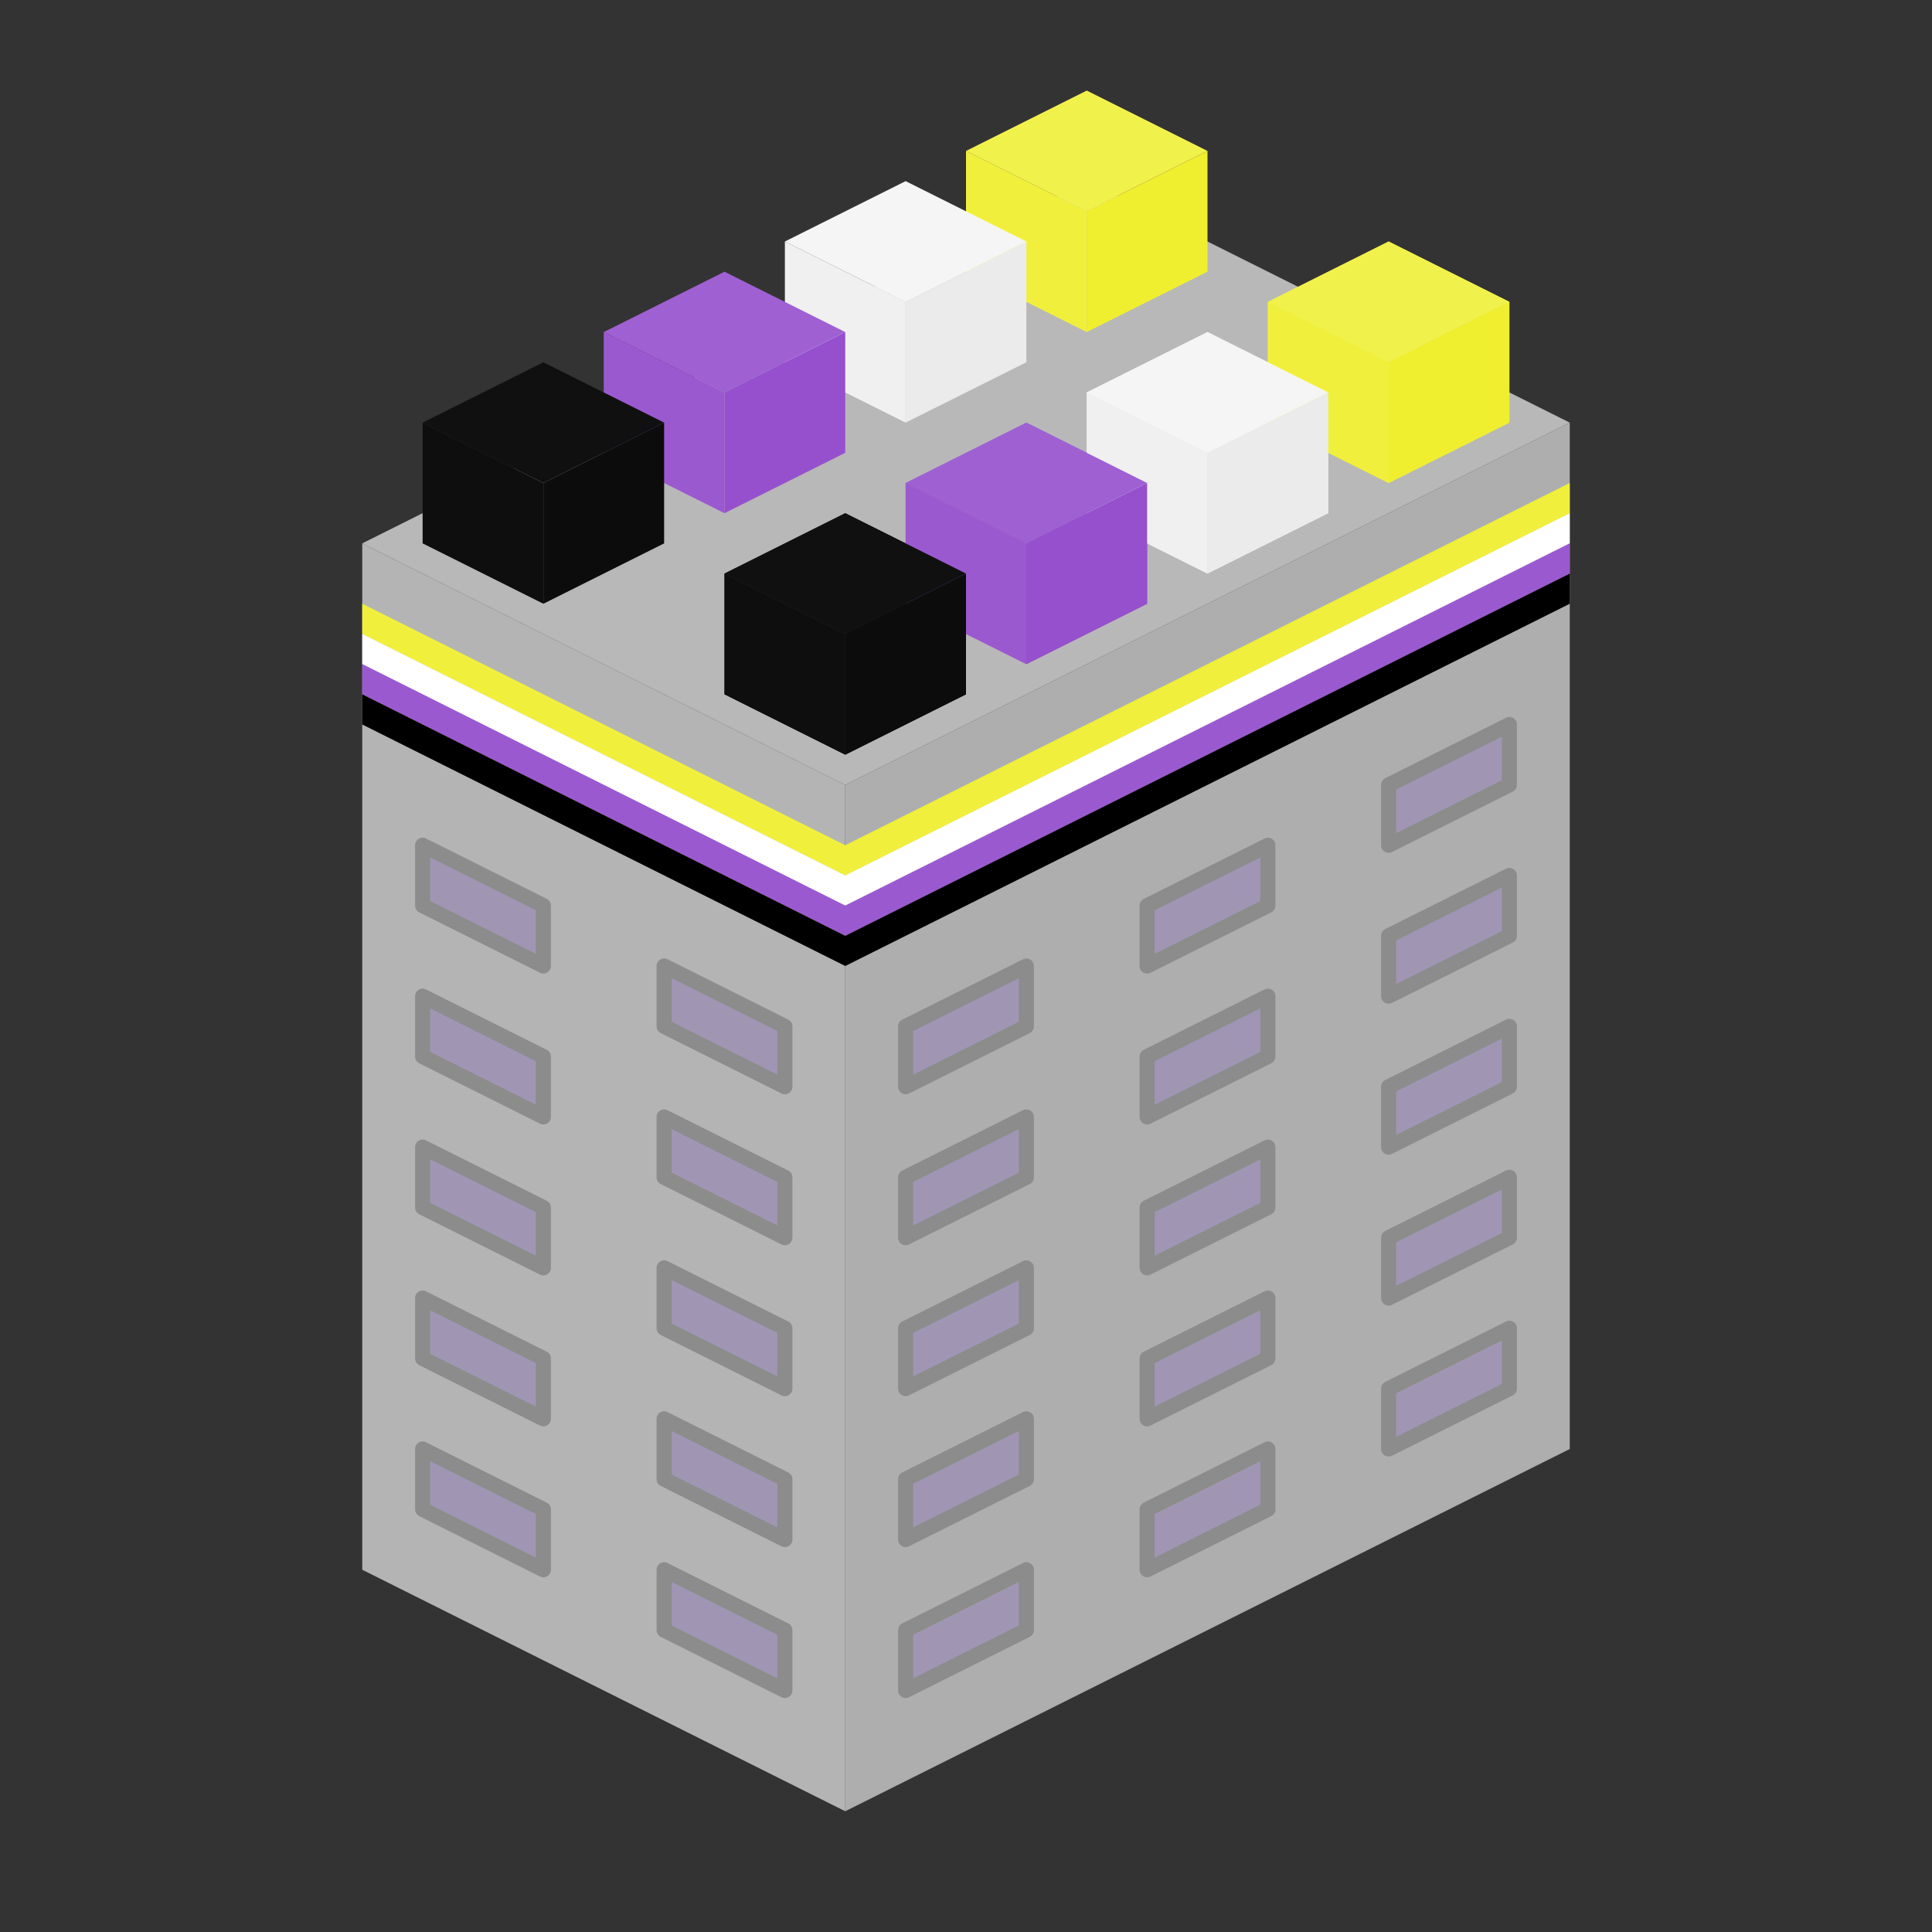 <?xml version="1.0" encoding="UTF-8" standalone="no"?>
<!-- Created with Inkscape (http://www.inkscape.org/) -->

<svg
   width="128"
   height="128"
   viewBox="0 0 128 128"
   version="1.1"
   id="svg5"
   inkscape:version="1.2.2 (b0a8486, 2022-12-01)"
   sodipodi:docname="building_6.svg"
   inkscape:export-filename="../buildings/building_6.png"
   inkscape:export-xdpi="96"
   inkscape:export-ydpi="96"
   xmlns:inkscape="http://www.inkscape.org/namespaces/inkscape"
   xmlns:sodipodi="http://sodipodi.sourceforge.net/DTD/sodipodi-0.dtd"
   xmlns="http://www.w3.org/2000/svg"
   xmlns:svg="http://www.w3.org/2000/svg">
  <rect x="0" y="0" width="128" height="128" fill="#333333" stroke="none"/>
  <sodipodi:namedview
     id="namedview7"
     pagecolor="#505050"
     bordercolor="#ffffff"
     borderopacity="1"
     inkscape:showpageshadow="0"
     inkscape:pageopacity="0"
     inkscape:pagecheckerboard="1"
     inkscape:deskcolor="#505050"
     inkscape:document-units="px"
     showgrid="true"
     inkscape:zoom="3.5837332"
     inkscape:cx="50.505993"
     inkscape:cy="80.084088"
     inkscape:window-width="1920"
     inkscape:window-height="1008"
     inkscape:window-x="0"
     inkscape:window-y="0"
     inkscape:window-maximized="1"
     inkscape:current-layer="layer3">
    <inkscape:grid
       type="xygrid"
       id="grid9"
       spacingx="4"
       spacingy="2"
       originx="0"
       originy="0"
       empspacing="4" />
  </sodipodi:namedview>
  <defs
     id="defs2">
    <filter
       inkscape:label="Inset"
       inkscape:menu="Shadows and Glows"
       inkscape:menu-tooltip="Shadowy outer bevel"
       style="color-interpolation-filters:sRGB;"
       id="filter14935"
       x="-0.765"
       y="-0.68"
       width="2.53"
       height="2.36">
      <feMorphology
         result="result1"
         in="SourceAlpha"
         operator="dilate"
         radius="3.6"
         id="feMorphology14923" />
      <feGaussianBlur
         stdDeviation="3.6"
         in="result1"
         result="result0"
         id="feGaussianBlur14925" />
      <feDiffuseLighting
         surfaceScale="-5"
         id="feDiffuseLighting14929">
        <feDistantLight
           elevation="45"
           azimuth="225"
           id="feDistantLight14927" />
      </feDiffuseLighting>
      <feComposite
         in2="result0"
         operator="in"
         result="result91"
         id="feComposite14931" />
      <feComposite
         in="SourceGraphic"
         in2="result91"
         id="feComposite14933" />
    </filter>
  </defs>
  <g
     inkscape:label="Layer 1"
     inkscape:groupmode="layer"
     id="layer1" />
  <g
     inkscape:groupmode="layer"
     id="layer3"
     inkscape:label="Layer 2">
    <path
       style="fill:#b4b4b4;fill-opacity:1;stroke:none;stroke-width:4;stroke-dasharray:none;stroke-opacity:1"
       d="M 56,120 24,104 V 36 l 32,16 z"
       id="path10794"
       sodipodi:nodetypes="ccccc" />
    <path
       style="fill:#aeaeae;fill-opacity:1;stroke:none;stroke-width:4;stroke-dasharray:none;stroke-opacity:1"
       d="M 56,120 104,96 V 28 L 56,52 Z"
       id="path12308"
       sodipodi:nodetypes="ccccc" />
    <path
       style="fill:#b8b8b8;fill-opacity:1;stroke:none;stroke-width:4;stroke-dasharray:none;stroke-opacity:1"
       d="M 56,52 104,28 72,12 24,36 Z"
       id="path14773"
       sodipodi:nodetypes="ccccc" />
    <path
       style="fill:#a096b4;fill-opacity:1;stroke:#8c8c8c;stroke-width:1;stroke-linejoin:round;stroke-dasharray:none;stroke-opacity:1"
       d="M 28,96 36,100 v 4 l -8,-4 z"
       id="path18951" />
    <path
       style="fill:#f0f03c;fill-opacity:1;stroke:none;stroke-width:1;stroke-linejoin:round;stroke-dasharray:none;stroke-opacity:1"
       d="m 24,40 32,16 48,-24 v 2 L 56,58 24,42 Z"
       id="path19978" />
    <path
       style="fill:#ffffff;fill-opacity:1;stroke:none;stroke-width:1;stroke-linejoin:round;stroke-dasharray:none;stroke-opacity:1"
       d="m 24,42 32,16 48,-24 v 2 L 56,60 24,44 Z"
       id="path22507" />
    <path
       style="fill:#9b59d0;fill-opacity:1;stroke:none;stroke-width:1;stroke-linejoin:round;stroke-dasharray:none;stroke-opacity:1"
       d="m 24,44 32,16 48,-24 v 2 L 56,62 24,46 Z"
       id="path22509" />
    <path
       style="fill:#000000;fill-opacity:1;stroke:none;stroke-width:1;stroke-linejoin:round;stroke-dasharray:none;stroke-opacity:1"
       d="m 24,46 32,16 48,-24 v 2 L 56,64 24,48 Z"
       id="path24017" />
    <path
       style="fill:#a096b4;fill-opacity:1;stroke:#8c8c8c;stroke-width:1;stroke-linejoin:round;stroke-dasharray:none;stroke-opacity:1"
       d="m 44,104 8,4 v 4 l -8,-4 z"
       id="path24067" />
    <path
       style="fill:#a096b4;fill-opacity:1;stroke:#8c8c8c;stroke-width:1;stroke-linejoin:round;stroke-dasharray:none;stroke-opacity:1"
       d="m 68,104 -8,4 v 4 l 8,-4 z"
       id="path24813" />
    <path
       style="fill:#a096b4;fill-opacity:1;stroke:#8c8c8c;stroke-width:1;stroke-linejoin:round;stroke-dasharray:none;stroke-opacity:1"
       d="m 84,96 -8,4 v 4 l 8,-4 z"
       id="path24815" />
    <path
       style="fill:#a096b4;fill-opacity:1;stroke:#8c8c8c;stroke-width:1;stroke-linejoin:round;stroke-dasharray:none;stroke-opacity:1"
       d="m 100,88 -8,4 v 4 l 8,-4 z"
       id="path24817" />
    <path
       style="fill:#f0f0f0;fill-opacity:1;stroke:none;stroke-width:1;stroke-linejoin:round;stroke-dasharray:none;stroke-opacity:1"
       d="m 72,34 8,4 v -8 l -8,-4 z"
       id="path25059" />
    <path
       style="fill:#9b59d0;fill-opacity:1;stroke:none;stroke-width:1;stroke-linejoin:round;stroke-dasharray:none;stroke-opacity:1"
       d="m 60,40 8,4 v -8 l -8,-4 z"
       id="path25038" />
    <path
       style="fill:#9650cd;fill-opacity:1;stroke:none;stroke-width:1;stroke-linejoin:round;stroke-dasharray:none;stroke-opacity:1"
       d="m 76,40 -8,4 v -8 l 8,-4 z"
       id="path25040" />
    <path
       style="fill:#9f60d2;fill-opacity:1;stroke:none;stroke-width:1;stroke-linejoin:round;stroke-dasharray:none;stroke-opacity:1"
       d="m 60,32 8,4 8,-4 -8,-4 z"
       id="path25042" />
    <path
       style="fill:#0e0e0e;fill-opacity:1;stroke:none;stroke-width:1;stroke-linejoin:round;stroke-dasharray:none;stroke-opacity:1"
       d="m 48,46 8,4 v -8 l -8,-4 z"
       id="path25032" />
    <path
       style="fill:#0c0c0c;fill-opacity:1;stroke:none;stroke-width:1;stroke-linejoin:round;stroke-dasharray:none;stroke-opacity:1"
       d="m 64,46 -8,4 v -8 l 8,-4 z"
       id="path25034" />
    <path
       style="fill:#101010;fill-opacity:1;stroke:none;stroke-width:1;stroke-linejoin:round;stroke-dasharray:none;stroke-opacity:1"
       d="m 48,38 8,4 8,-4 -8,-4 z"
       id="path25036" />
    <path
       style="fill:#f0f03c;fill-opacity:1;stroke:none;stroke-width:1;stroke-linejoin:round;stroke-dasharray:none;stroke-opacity:1"
       d="m 84,28 8,4 v -8 l -8,-4 z"
       id="path25050" />
    <path
       style="fill:#efef2f;fill-opacity:1;stroke:none;stroke-width:1;stroke-linejoin:round;stroke-dasharray:none;stroke-opacity:1"
       d="m 100,28 -8,4 v -8 l 8,-4 z"
       id="path25052" />
    <path
       style="fill:#f1f14b;fill-opacity:1;stroke:none;stroke-width:1;stroke-linejoin:round;stroke-dasharray:none;stroke-opacity:1"
       d="m 84,20 8,4 8,-4 -8,-4 z"
       id="path25054" />
    <path
       style="fill:#ebebeb;fill-opacity:1;stroke:none;stroke-width:1;stroke-linejoin:round;stroke-dasharray:none;stroke-opacity:1"
       d="m 88,34 -8,4 v -8 l 8,-4 z"
       id="path25061" />
    <path
       style="fill:#f5f5f5;fill-opacity:1;stroke:none;stroke-width:1;stroke-linejoin:round;stroke-dasharray:none;stroke-opacity:1"
       d="m 72,26 8,4 8,-4 -8,-4 z"
       id="path25063" />
    <path
       style="fill:#f0f0f0;fill-opacity:1;stroke:none;stroke-width:1;stroke-linejoin:round;stroke-dasharray:none;stroke-opacity:1"
       d="m 72,34 8,4 v -8 l -8,-4 z"
       id="path25122" />
    <path
       style="fill:#9b59d0;fill-opacity:1;stroke:none;stroke-width:1;stroke-linejoin:round;stroke-dasharray:none;stroke-opacity:1"
       d="m 60,40 8,4 v -8 l -8,-4 z"
       id="path25124" />
    <path
       style="fill:#9650cd;fill-opacity:1;stroke:none;stroke-width:1;stroke-linejoin:round;stroke-dasharray:none;stroke-opacity:1"
       d="m 76,40 -8,4 v -8 l 8,-4 z"
       id="path25126" />
    <path
       style="fill:#9f60d2;fill-opacity:1;stroke:none;stroke-width:1;stroke-linejoin:round;stroke-dasharray:none;stroke-opacity:1"
       d="m 60,32 8,4 8,-4 -8,-4 z"
       id="path25128" />
    <path
       style="fill:#0e0e0e;fill-opacity:1;stroke:none;stroke-width:1;stroke-linejoin:round;stroke-dasharray:none;stroke-opacity:1"
       d="m 48,46 8,4 v -8 l -8,-4 z"
       id="path25130" />
    <path
       style="fill:#0c0c0c;fill-opacity:1;stroke:none;stroke-width:1;stroke-linejoin:round;stroke-dasharray:none;stroke-opacity:1"
       d="m 64,46 -8,4 v -8 l 8,-4 z"
       id="path25132" />
    <path
       style="fill:#101010;fill-opacity:1;stroke:none;stroke-width:1;stroke-linejoin:round;stroke-dasharray:none;stroke-opacity:1"
       d="m 48,38 8,4 8,-4 -8,-4 z"
       id="path25134" />
    <path
       style="fill:#f0f03c;fill-opacity:1;stroke:none;stroke-width:1;stroke-linejoin:round;stroke-dasharray:none;stroke-opacity:1"
       d="m 84,28 8,4 v -8 l -8,-4 z"
       id="path25136" />
    <path
       style="fill:#efef2f;fill-opacity:1;stroke:none;stroke-width:1;stroke-linejoin:round;stroke-dasharray:none;stroke-opacity:1"
       d="m 100,28 -8,4 v -8 l 8,-4 z"
       id="path25138" />
    <path
       style="fill:#f1f14b;fill-opacity:1;stroke:none;stroke-width:1;stroke-linejoin:round;stroke-dasharray:none;stroke-opacity:1"
       d="m 84,20 8,4 8,-4 -8,-4 z"
       id="path25140" />
    <path
       style="fill:#ebebeb;fill-opacity:1;stroke:none;stroke-width:1;stroke-linejoin:round;stroke-dasharray:none;stroke-opacity:1"
       d="m 88,34 -8,4 v -8 l 8,-4 z"
       id="path25142" />
    <path
       style="fill:#f5f5f5;fill-opacity:1;stroke:none;stroke-width:1;stroke-linejoin:round;stroke-dasharray:none;stroke-opacity:1"
       d="m 72,26 8,4 8,-4 -8,-4 z"
       id="path25144" />
    <path
       style="fill:#f0f0f0;fill-opacity:1;stroke:none;stroke-width:1;stroke-linejoin:round;stroke-dasharray:none;stroke-opacity:1"
       d="m 52,24 8,4 v -8 l -8,-4 z"
       id="path25146" />
    <path
       style="fill:#9b59d0;fill-opacity:1;stroke:none;stroke-width:1;stroke-linejoin:round;stroke-dasharray:none;stroke-opacity:1"
       d="m 40,30 8,4 v -8 l -8,-4 z"
       id="path25148" />
    <path
       style="fill:#9650cd;fill-opacity:1;stroke:none;stroke-width:1;stroke-linejoin:round;stroke-dasharray:none;stroke-opacity:1"
       d="m 56,30 -8,4 v -8 l 8,-4 z"
       id="path25150" />
    <path
       style="fill:#9f60d2;fill-opacity:1;stroke:none;stroke-width:1;stroke-linejoin:round;stroke-dasharray:none;stroke-opacity:1"
       d="m 40,22 8,4 8,-4 -8,-4 z"
       id="path25152" />
    <path
       style="fill:#0e0e0e;fill-opacity:1;stroke:none;stroke-width:1;stroke-linejoin:round;stroke-dasharray:none;stroke-opacity:1"
       d="m 28,36 8,4 v -8 l -8,-4 z"
       id="path25154" />
    <path
       style="fill:#0c0c0c;fill-opacity:1;stroke:none;stroke-width:1;stroke-linejoin:round;stroke-dasharray:none;stroke-opacity:1"
       d="m 44,36 -8,4 v -8 l 8,-4 z"
       id="path25156" />
    <path
       style="fill:#101010;fill-opacity:1;stroke:none;stroke-width:1;stroke-linejoin:round;stroke-dasharray:none;stroke-opacity:1"
       d="m 28,28 8,4 8,-4 -8,-4 z"
       id="path25158" />
    <path
       style="fill:#f0f03c;fill-opacity:1;stroke:none;stroke-width:1;stroke-linejoin:round;stroke-dasharray:none;stroke-opacity:1"
       d="m 64,18 8,4 v -8 l -8,-4 z"
       id="path25160" />
    <path
       style="fill:#efef2f;fill-opacity:1;stroke:none;stroke-width:1;stroke-linejoin:round;stroke-dasharray:none;stroke-opacity:1"
       d="m 80,18 -8,4 v -8 l 8,-4 z"
       id="path25162" />
    <path
       style="fill:#f1f14b;fill-opacity:1;stroke:none;stroke-width:1;stroke-linejoin:round;stroke-dasharray:none;stroke-opacity:1"
       d="m 64,10 8,4 8,-4 -8,-4 z"
       id="path25164" />
    <path
       style="fill:#ebebeb;fill-opacity:1;stroke:none;stroke-width:1;stroke-linejoin:round;stroke-dasharray:none;stroke-opacity:1"
       d="m 68,24 -8,4 v -8 l 8,-4 z"
       id="path25166" />
    <path
       style="fill:#f5f5f5;fill-opacity:1;stroke:none;stroke-width:1;stroke-linejoin:round;stroke-dasharray:none;stroke-opacity:1"
       d="m 52,16 8,4 8,-4 -8,-4 z"
       id="path25168" />
    <path
       style="fill:#a096b4;fill-opacity:1;stroke:#8c8c8c;stroke-width:1;stroke-linejoin:round;stroke-dasharray:none;stroke-opacity:1"
       d="m 28,86 8,4 v 4 l -8,-4 z"
       id="path571" />
    <path
       style="fill:#a096b4;fill-opacity:1;stroke:#8c8c8c;stroke-width:1;stroke-linejoin:round;stroke-dasharray:none;stroke-opacity:1"
       d="m 44,94 8,4 V 102 l -8,-4 z"
       id="path573" />
    <path
       style="fill:#a096b4;fill-opacity:1;stroke:#8c8c8c;stroke-width:1;stroke-linejoin:round;stroke-dasharray:none;stroke-opacity:1"
       d="m 68,94 -8,4 V 102 l 8,-4 z"
       id="path575" />
    <path
       style="fill:#a096b4;fill-opacity:1;stroke:#8c8c8c;stroke-width:1;stroke-linejoin:round;stroke-dasharray:none;stroke-opacity:1"
       d="m 84,86 -8,4 v 4 l 8,-4 z"
       id="path577" />
    <path
       style="fill:#a096b4;fill-opacity:1;stroke:#8c8c8c;stroke-width:1;stroke-linejoin:round;stroke-dasharray:none;stroke-opacity:1"
       d="m 100,78 -8,4 v 4 l 8,-4 z"
       id="path579" />
    <path
       style="fill:#a096b4;fill-opacity:1;stroke:#8c8c8c;stroke-width:1;stroke-linejoin:round;stroke-dasharray:none;stroke-opacity:1"
       d="m 28,76 8,4 v 4 l -8,-4 z"
       id="path581" />
    <path
       style="fill:#a096b4;fill-opacity:1;stroke:#8c8c8c;stroke-width:1;stroke-linejoin:round;stroke-dasharray:none;stroke-opacity:1"
       d="m 44,84 8,4 V 92 l -8,-4 z"
       id="path583" />
    <path
       style="fill:#a096b4;fill-opacity:1;stroke:#8c8c8c;stroke-width:1;stroke-linejoin:round;stroke-dasharray:none;stroke-opacity:1"
       d="m 68,84 -8,4 V 92 l 8,-4 z"
       id="path585" />
    <path
       style="fill:#a096b4;fill-opacity:1;stroke:#8c8c8c;stroke-width:1;stroke-linejoin:round;stroke-dasharray:none;stroke-opacity:1"
       d="m 84,76 -8,4 v 4 l 8,-4 z"
       id="path587" />
    <path
       style="fill:#a096b4;fill-opacity:1;stroke:#8c8c8c;stroke-width:1;stroke-linejoin:round;stroke-dasharray:none;stroke-opacity:1"
       d="m 100,68 -8,4 v 4 l 8,-4 z"
       id="path589" />
    <path
       style="fill:#a096b4;fill-opacity:1;stroke:#8c8c8c;stroke-width:1;stroke-linejoin:round;stroke-dasharray:none;stroke-opacity:1"
       d="m 28,66 8,4 v 4 l -8,-4 z"
       id="path591" />
    <path
       style="fill:#a096b4;fill-opacity:1;stroke:#8c8c8c;stroke-width:1;stroke-linejoin:round;stroke-dasharray:none;stroke-opacity:1"
       d="m 44,74 8,4 V 82 l -8,-4 z"
       id="path593" />
    <path
       style="fill:#a096b4;fill-opacity:1;stroke:#8c8c8c;stroke-width:1;stroke-linejoin:round;stroke-dasharray:none;stroke-opacity:1"
       d="m 68,74 -8,4 V 82 l 8,-4 z"
       id="path595" />
    <path
       style="fill:#a096b4;fill-opacity:1;stroke:#8c8c8c;stroke-width:1;stroke-linejoin:round;stroke-dasharray:none;stroke-opacity:1"
       d="m 84,66 -8,4 v 4 l 8,-4 z"
       id="path597" />
    <path
       style="fill:#a096b4;fill-opacity:1;stroke:#8c8c8c;stroke-width:1;stroke-linejoin:round;stroke-dasharray:none;stroke-opacity:1"
       d="m 100,58 -8,4 v 4 l 8,-4 z"
       id="path599" />
    <path
       style="fill:#a096b4;fill-opacity:1;stroke:#8c8c8c;stroke-width:1;stroke-linejoin:round;stroke-dasharray:none;stroke-opacity:1"
       d="m 28,56 8,4 v 4 l -8,-4 z"
       id="path601" />
    <path
       style="fill:#a096b4;fill-opacity:1;stroke:#8c8c8c;stroke-width:1;stroke-linejoin:round;stroke-dasharray:none;stroke-opacity:1"
       d="m 44,64 8,4 V 72 l -8,-4 z"
       id="path603" />
    <path
       style="fill:#a096b4;fill-opacity:1;stroke:#8c8c8c;stroke-width:1;stroke-linejoin:round;stroke-dasharray:none;stroke-opacity:1"
       d="m 68,64 -8,4 V 72 l 8,-4 z"
       id="path605" />
    <path
       style="fill:#a096b4;fill-opacity:1;stroke:#8c8c8c;stroke-width:1;stroke-linejoin:round;stroke-dasharray:none;stroke-opacity:1"
       d="m 84,56 -8,4 v 4 l 8,-4 z"
       id="path607" />
    <path
       style="fill:#a096b4;fill-opacity:1;stroke:#8c8c8c;stroke-width:1;stroke-linejoin:round;stroke-dasharray:none;stroke-opacity:1"
       d="m 100,48 -8,4 v 4 l 8,-4 z"
       id="path609" />
  </g>
</svg>
